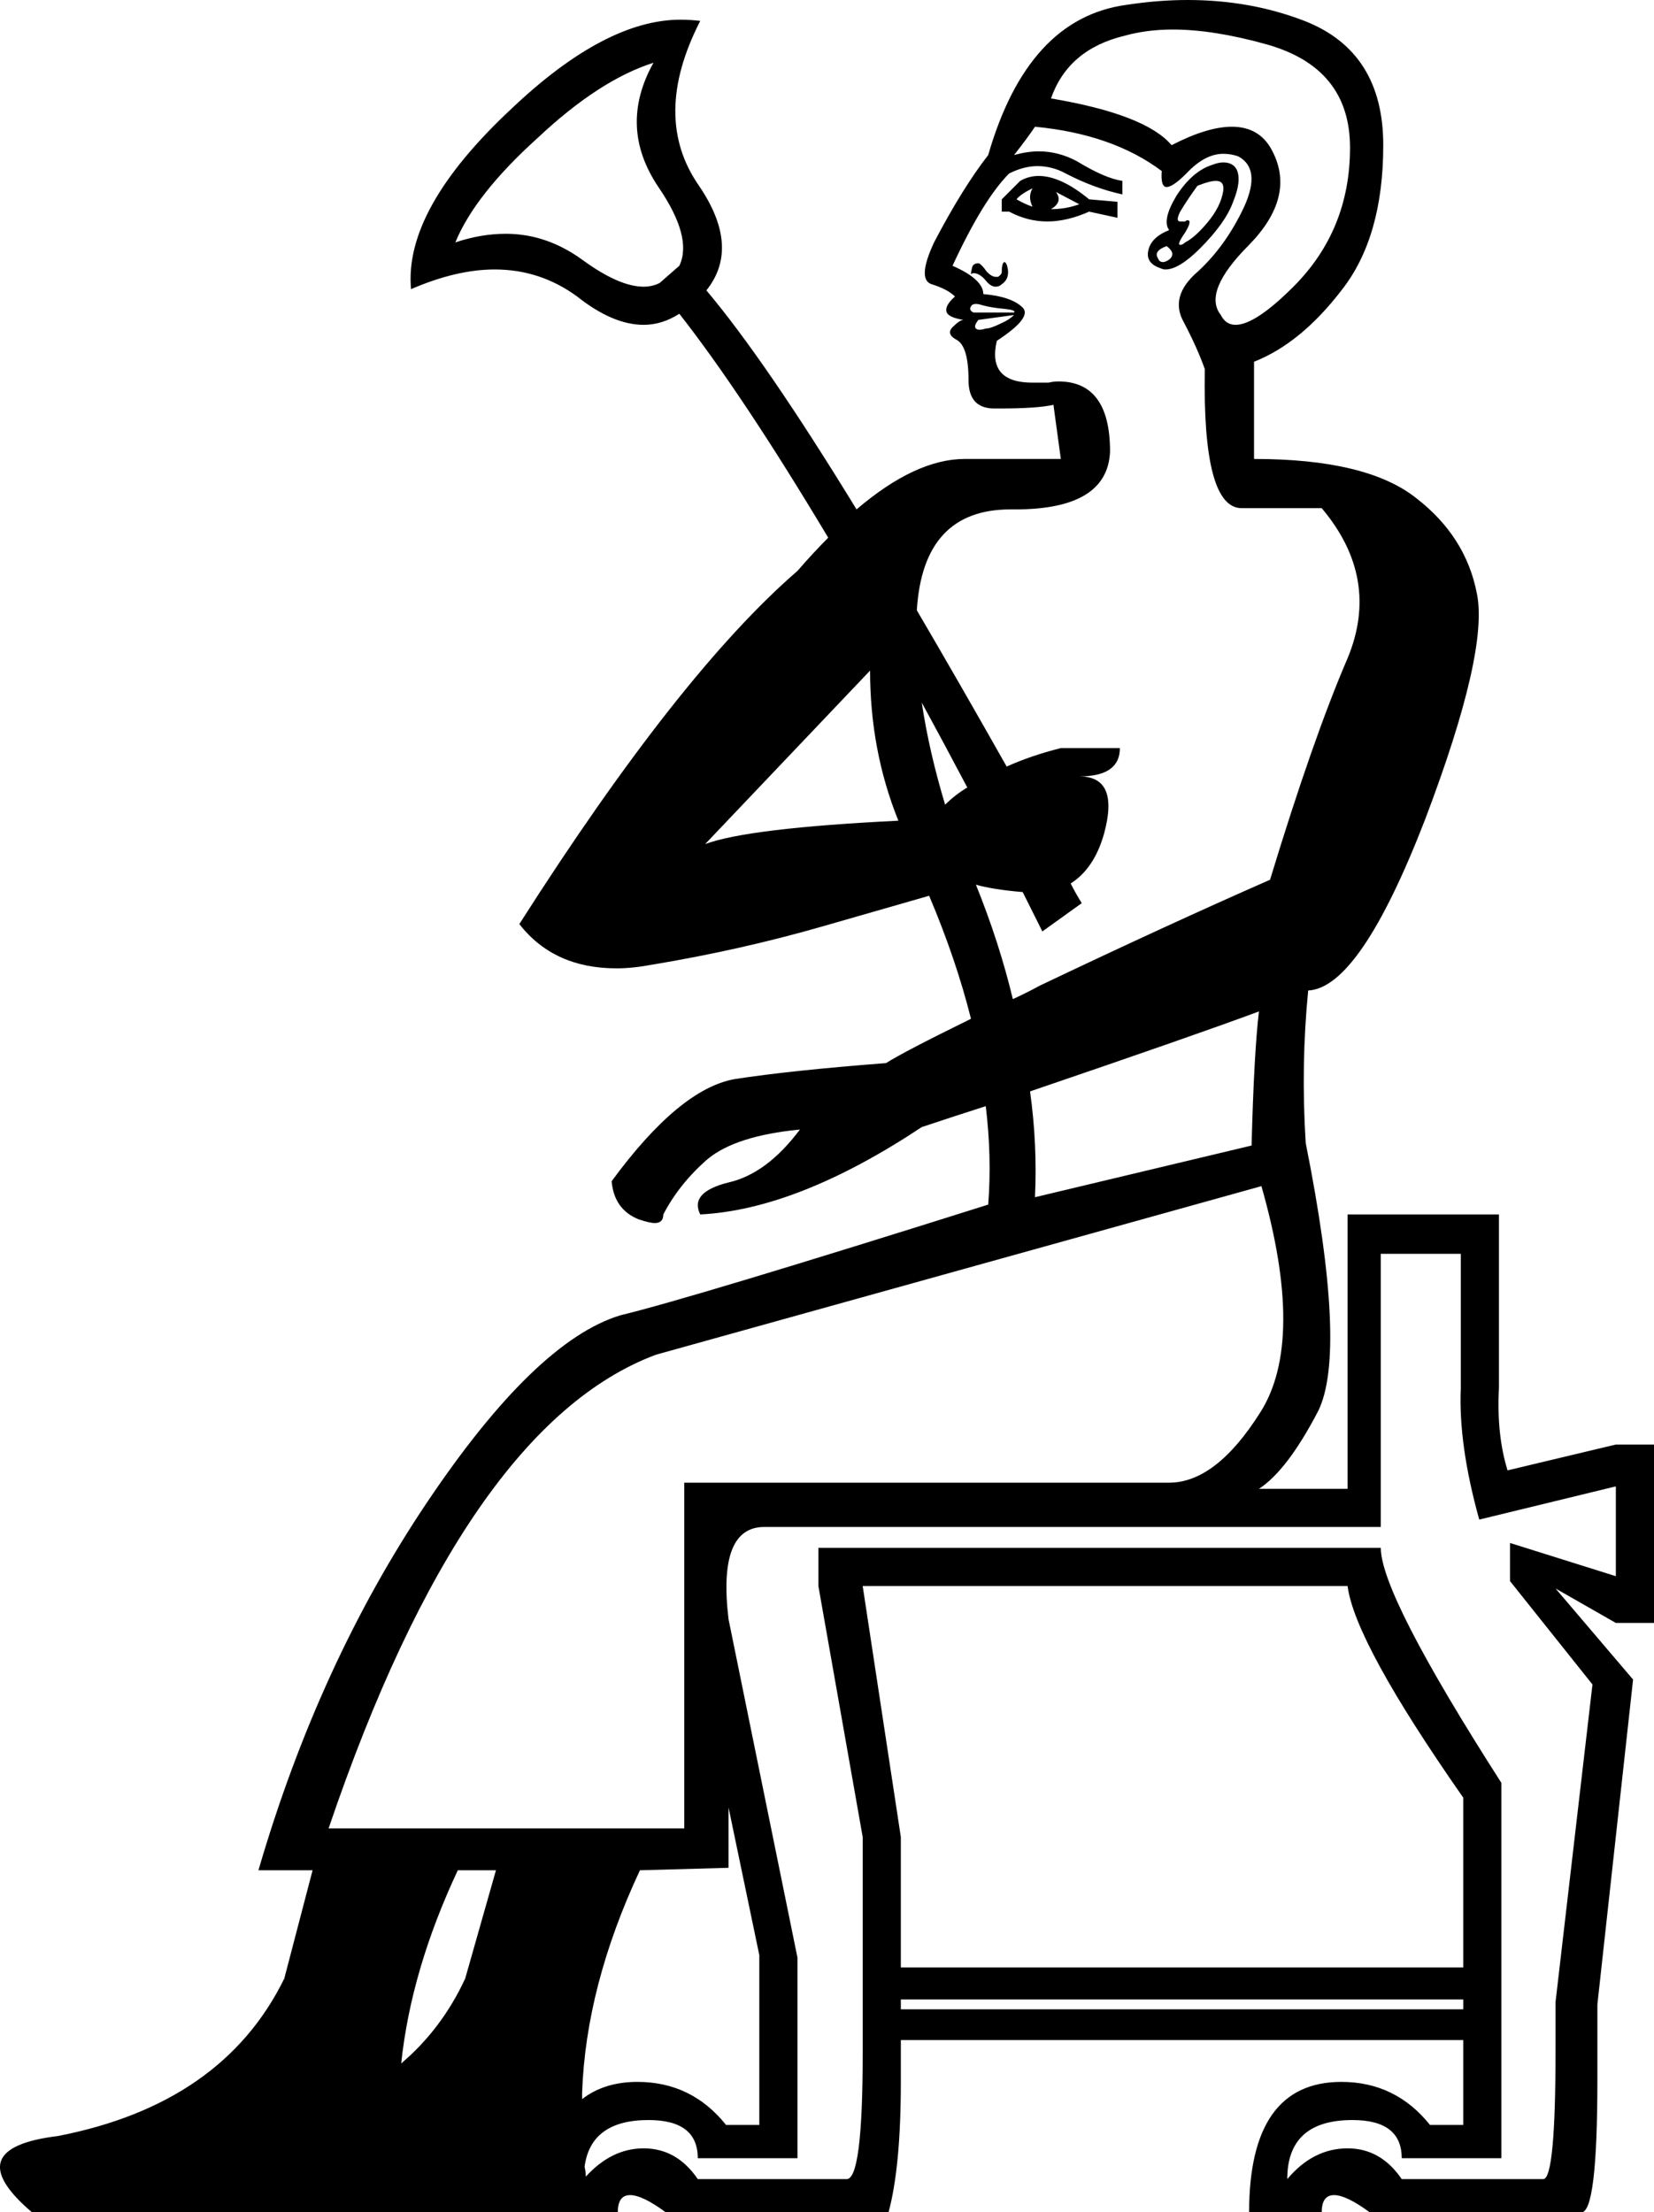 <?xml version='1.0' encoding ='UTF-8' standalone='yes'?>
<svg width='13.44' height='17.98' xmlns='http://www.w3.org/2000/svg' xmlns:xlink='http://www.w3.org/1999/xlink' >
<path style='fill:black; stroke:none' d=' M 8.39 1.53  Q 8.35 1.6 8.39 1.68  Q 8.33 1.66 8.26 1.62  Q 8.29 1.58 8.39 1.53  Z  M 8.58 1.56  L 8.77 1.66  Q 8.66 1.7 8.54 1.7  Q 8.64 1.64 8.58 1.56  Z  M 8.44 1.43  Q 8.36 1.43 8.29 1.47  L 8.14 1.62  L 8.14 1.72  L 8.2 1.72  Q 8.35 1.8 8.51 1.8  Q 8.67 1.8 8.85 1.72  L 9.08 1.77  L 9.08 1.64  L 8.85 1.62  Q 8.62 1.43 8.44 1.43  Z  M 9.88 1.47  Q 9.95 1.47 9.94 1.55  Q 9.92 1.68 9.81 1.81  Q 9.71 1.93 9.63 1.97  Q 9.61 1.99 9.59 1.99  Q 9.56 1.99 9.63 1.89  Q 9.69 1.79 9.65 1.79  Q 9.64 1.79 9.63 1.8  Q 9.61 1.8 9.59 1.8  Q 9.55 1.8 9.59 1.72  Q 9.65 1.62 9.73 1.51  Q 9.83 1.47 9.88 1.47  Z  M 9.48 2  Q 9.56 2.06 9.5 2.11  Q 9.47 2.13 9.45 2.13  Q 9.42 2.13 9.41 2.1  Q 9.37 2.04 9.48 2  Z  M 9.94 1.32  Q 9.9 1.32 9.85 1.34  Q 9.69 1.39 9.56 1.59  Q 9.44 1.79 9.5 1.87  Q 9.35 1.93 9.33 2.04  Q 9.31 2.14 9.43 2.18  Q 9.45 2.19 9.47 2.19  Q 9.58 2.19 9.75 2.02  Q 9.96 1.81 10.02 1.64  Q 10.09 1.47 10.05 1.38  Q 10.02 1.32 9.94 1.32  Z  M 8.16 2.13  Q 8.16 2.13 8.16 2.13  Q 8.14 2.14 8.14 2.21  Q 8.14 2.23 8.11 2.25  Q 8.1 2.25 8.09 2.25  Q 8.06 2.25 8.02 2.21  Q 7.97 2.14 7.95 2.14  Q 7.91 2.14 7.9 2.17  Q 7.89 2.21 7.89 2.23  Q 7.9 2.22 7.91 2.22  Q 7.96 2.22 8.01 2.28  Q 8.05 2.33 8.09 2.33  Q 8.12 2.33 8.14 2.31  Q 8.2 2.27 8.19 2.19  Q 8.18 2.13 8.16 2.13  Z  M 5.31 0.51  Q 5.02 1.03 5.35 1.52  Q 5.63 1.93 5.52 2.16  L 5.52 2.16  L 5.36 2.3  L 5.36 2.3  Q 5.3 2.33 5.23 2.33  Q 5.03 2.33 4.73 2.11  Q 4.44 1.9 4.11 1.9  Q 3.91 1.9 3.7 1.97  Q 3.86 1.58 4.37 1.12  Q 4.87 0.65 5.31 0.51  Z  M 7.93 2.47  Q 7.95 2.47 7.98 2.48  Q 8.05 2.5 8.16 2.51  Q 8.26 2.52 8.24 2.54  L 7.91 2.54  Q 7.87 2.52 7.89 2.49  Q 7.9 2.47 7.93 2.47  Z  M 9.53 0.24  Q 9.86 0.24 10.29 0.36  Q 10.97 0.55 10.97 1.2  Q 10.97 1.87 10.51 2.33  Q 10.2 2.64 10.04 2.64  Q 9.96 2.64 9.92 2.56  Q 9.77 2.37 10.15 1.99  Q 10.53 1.6 10.34 1.23  Q 10.24 1.03 10.01 1.03  Q 9.81 1.03 9.52 1.18  Q 9.31 0.93 8.54 0.8  Q 8.68 0.4 9.14 0.29  Q 9.32 0.24 9.53 0.24  Z  M 8.24 2.56  Q 8.2 2.6 8.13 2.63  Q 8.05 2.67 8.01 2.67  Q 7.98 2.68 7.96 2.68  Q 7.94 2.68 7.93 2.67  Q 7.91 2.65 7.95 2.6  L 8.24 2.56  Z  M 7.49 5.71  Q 7.67 6.04 7.86 6.4  L 7.86 6.4  Q 7.76 6.46 7.68 6.54  Q 7.55 6.11 7.49 5.71  Z  M 7.07 5.45  Q 7.07 6.1 7.3 6.67  Q 6.08 6.73 5.73 6.86  L 7.07 5.45  Z  M 8.41 1.03  Q 9.04 1.09 9.44 1.39  Q 9.43 1.52 9.48 1.52  Q 9.53 1.52 9.64 1.41  Q 9.79 1.25 9.94 1.25  Q 10 1.25 10.06 1.27  Q 10.25 1.37 10.11 1.68  Q 9.96 2 9.73 2.21  Q 9.5 2.41 9.62 2.62  Q 9.73 2.83 9.79 3  Q 9.77 4.13 10.09 4.13  L 10.74 4.13  Q 11.22 4.7 10.95 5.35  Q 10.67 6 10.32 7.15  Q 9.5 7.51 8.45 8.01  Q 8.34 8.07 8.23 8.12  L 8.23 8.12  Q 8.12 7.66 7.93 7.19  L 7.93 7.19  Q 8.07 7.23 8.31 7.25  L 8.31 7.25  Q 8.39 7.41 8.47 7.57  L 8.79 7.34  Q 8.74 7.26 8.7 7.18  L 8.7 7.18  Q 8.89 7.06 8.97 6.78  Q 9.1 6.31 8.77 6.31  Q 9.1 6.31 9.1 6.08  L 8.62 6.08  Q 8.38 6.14 8.18 6.23  L 8.18 6.23  Q 7.79 5.54 7.45 4.96  L 7.45 4.96  Q 7.5 4.14 8.21 4.14  Q 8.21 4.14 8.22 4.14  Q 8.24 4.14 8.25 4.14  Q 9 4.14 9.02 3.67  Q 9.02 3.1 8.6 3.1  Q 8.56 3.1 8.52 3.11  Q 8.45 3.11 8.39 3.11  Q 8.02 3.11 8.1 2.77  Q 8.39 2.58 8.31 2.5  Q 8.22 2.41 7.99 2.39  Q 7.99 2.27 7.74 2.16  Q 7.99 1.62 8.2 1.41  Q 8.32 1.35 8.43 1.35  Q 8.55 1.35 8.66 1.41  Q 8.89 1.53 9.12 1.58  L 9.12 1.47  Q 8.98 1.45 8.75 1.31  Q 8.6 1.23 8.44 1.23  Q 8.35 1.23 8.24 1.26  Q 8.35 1.12 8.41 1.03  Z  M 8.23 8.12  Q 8.23 8.12 8.23 8.12  L 8.23 8.12  Q 8.23 8.12 8.23 8.12  Z  M 10.23 8.22  Q 10.19 8.55 10.17 9.31  L 8.41 9.73  Q 8.43 9.3 8.37 8.87  L 8.37 8.87  Q 9.72 8.41 10.23 8.22  Z  M 10.25 9.64  Q 10.61 10.9 10.24 11.48  Q 9.88 12.05 9.5 12.05  L 5.56 12.05  L 5.56 14.86  L 2.67 14.86  Q 3.78 11.59 5.33 11.01  L 10.25 9.64  Z  M 10.95 12.89  Q 11.01 13.35 11.89 14.61  L 11.89 15.99  L 7.32 15.99  L 7.32 14.93  L 7.01 12.89  Z  M 11.89 16.25  L 11.89 16.33  L 7.32 16.33  L 7.32 16.25  Z  M 4.03 15.2  L 3.78 16.08  Q 3.59 16.49 3.26 16.77  L 3.26 16.77  Q 3.34 16.01 3.72 15.2  Z  M 4.73 17.06  Q 4.73 17.06 4.73 17.06  L 4.73 17.06  Q 4.73 17.06 4.73 17.06  Z  M 5.92 14.69  L 6.17 15.89  L 6.17 17.27  L 5.9 17.27  Q 5.62 16.92 5.18 16.92  Q 4.91 16.92 4.73 17.06  L 4.73 17.06  Q 4.73 17.04 4.73 17.01  Q 4.76 16.14 5.2 15.2  L 5.92 15.18  L 5.92 14.69  Z  M 4.76 17.69  Q 4.76 17.69 4.76 17.69  L 4.76 17.69  Q 4.76 17.69 4.76 17.69  Z  M 11.87 10.19  L 11.87 11.28  Q 11.85 11.74 12.02 12.35  L 13.13 12.08  L 13.13 12.81  L 12.27 12.54  L 12.27 12.85  L 12.94 13.69  L 12.64 16.27  L 12.64 16.66  Q 12.64 17.71 12.54 17.71  L 11.39 17.71  Q 11.22 17.46 10.95 17.46  Q 10.67 17.46 10.46 17.71  Q 10.46 17.23 10.99 17.23  Q 11.39 17.23 11.39 17.54  L 12.2 17.54  L 12.2 14.49  Q 11.22 12.96 11.22 12.58  L 6.65 12.58  L 6.65 12.89  L 7.01 14.93  L 7.01 16.69  Q 7.01 17.71 6.88 17.71  L 5.67 17.71  Q 5.5 17.46 5.23 17.46  Q 4.97 17.46 4.76 17.69  L 4.76 17.69  Q 4.76 17.65 4.75 17.61  L 4.75 17.61  Q 4.8 17.23 5.27 17.23  Q 5.67 17.23 5.67 17.54  L 6.48 17.54  L 6.48 15.91  L 5.92 13.16  Q 5.83 12.41 6.21 12.41  L 11.22 12.41  L 11.22 10.19  Z  M 9.65 0  Q 9.41 0 9.15 0.04  Q 8.35 0.15 8.03 1.26  Q 7.82 1.53 7.59 1.97  Q 7.45 2.27 7.57 2.31  Q 7.7 2.35 7.76 2.41  Q 7.68 2.48 7.69 2.53  Q 7.7 2.58 7.83 2.6  L 7.83 2.6  Q 7.8 2.6 7.75 2.65  Q 7.68 2.71 7.77 2.76  Q 7.87 2.81 7.87 3.09  Q 7.87 3.32 8.08 3.32  Q 8.1 3.32 8.12 3.32  Q 8.43 3.32 8.56 3.29  L 8.62 3.73  L 7.84 3.73  Q 7.44 3.73 6.96 4.14  L 6.96 4.14  Q 6.22 2.93 5.74 2.36  L 5.74 2.36  Q 6.02 2.01 5.68 1.51  Q 5.29 0.95 5.69 0.17  Q 5.61 0.16 5.53 0.16  Q 4.92 0.16 4.16 0.88  Q 3.28 1.7 3.34 2.35  Q 3.71 2.19 4.02 2.19  Q 4.39 2.19 4.69 2.41  Q 4.98 2.64 5.23 2.64  Q 5.38 2.64 5.52 2.55  L 5.52 2.55  Q 6.03 3.2 6.73 4.37  L 6.73 4.37  Q 6.61 4.49 6.48 4.64  Q 5.52 5.47 4.22 7.51  Q 4.5 7.87 5.01 7.87  Q 5.14 7.87 5.3 7.84  Q 6.02 7.72 6.68 7.53  Q 7.34 7.34 7.55 7.28  Q 7.77 7.8 7.89 8.28  L 7.89 8.28  Q 7.34 8.55 7.2 8.64  Q 6.42 8.7 5.97 8.77  Q 5.52 8.85 4.97 9.6  Q 4.99 9.83 5.19 9.91  Q 5.28 9.94 5.32 9.94  Q 5.39 9.94 5.39 9.87  Q 5.52 9.62 5.75 9.42  Q 5.98 9.23 6.5 9.18  L 6.5 9.18  Q 6.23 9.54 5.92 9.61  Q 5.6 9.69 5.69 9.87  Q 6.48 9.83 7.49 9.16  Q 7.76 9.07 8.01 8.99  L 8.01 8.99  Q 8.06 9.4 8.03 9.79  Q 5.62 10.55 5.04 10.69  Q 4.35 10.9 3.47 12.21  Q 2.59 13.52 2.1 15.2  L 2.54 15.2  L 2.31 16.08  Q 1.81 17.1 0.47 17.36  Q -0.35 17.46 0.26 17.98  L 5.02 17.98  Q 5.02 17.84 5.12 17.84  Q 5.22 17.84 5.41 17.98  L 7.22 17.98  Q 7.32 17.61 7.32 16.92  L 7.32 16.58  L 11.89 16.58  L 11.89 17.27  L 11.62 17.27  Q 11.34 16.92 10.9 16.92  Q 10.15 16.92 10.15 17.98  L 10.74 17.98  Q 10.74 17.84 10.84 17.84  Q 10.94 17.84 11.13 17.98  L 12.85 17.98  Q 12.98 17.98 12.98 16.9  L 12.98 16.29  L 13.27 13.65  L 12.64 12.91  L 13.13 13.19  L 13.44 13.19  L 13.44 11.74  L 13.13 11.74  L 12.25 11.95  Q 12.16 11.66 12.18 11.28  L 12.18 9.87  L 10.95 9.87  L 10.95 12.1  L 10.23 12.1  Q 10.46 11.95 10.71 11.47  Q 10.95 10.99 10.61 9.29  Q 10.57 8.66 10.63 8.05  Q 11.05 8.03 11.58 6.66  Q 12.1 5.29 12 4.82  Q 11.91 4.36 11.51 4.05  Q 11.11 3.73 10.19 3.73  L 10.19 2.94  Q 10.57 2.79 10.9 2.36  Q 11.24 1.93 11.24 1.18  Q 11.24 0.42 10.6 0.17  Q 10.16 0 9.65 0  Z '/></svg>
